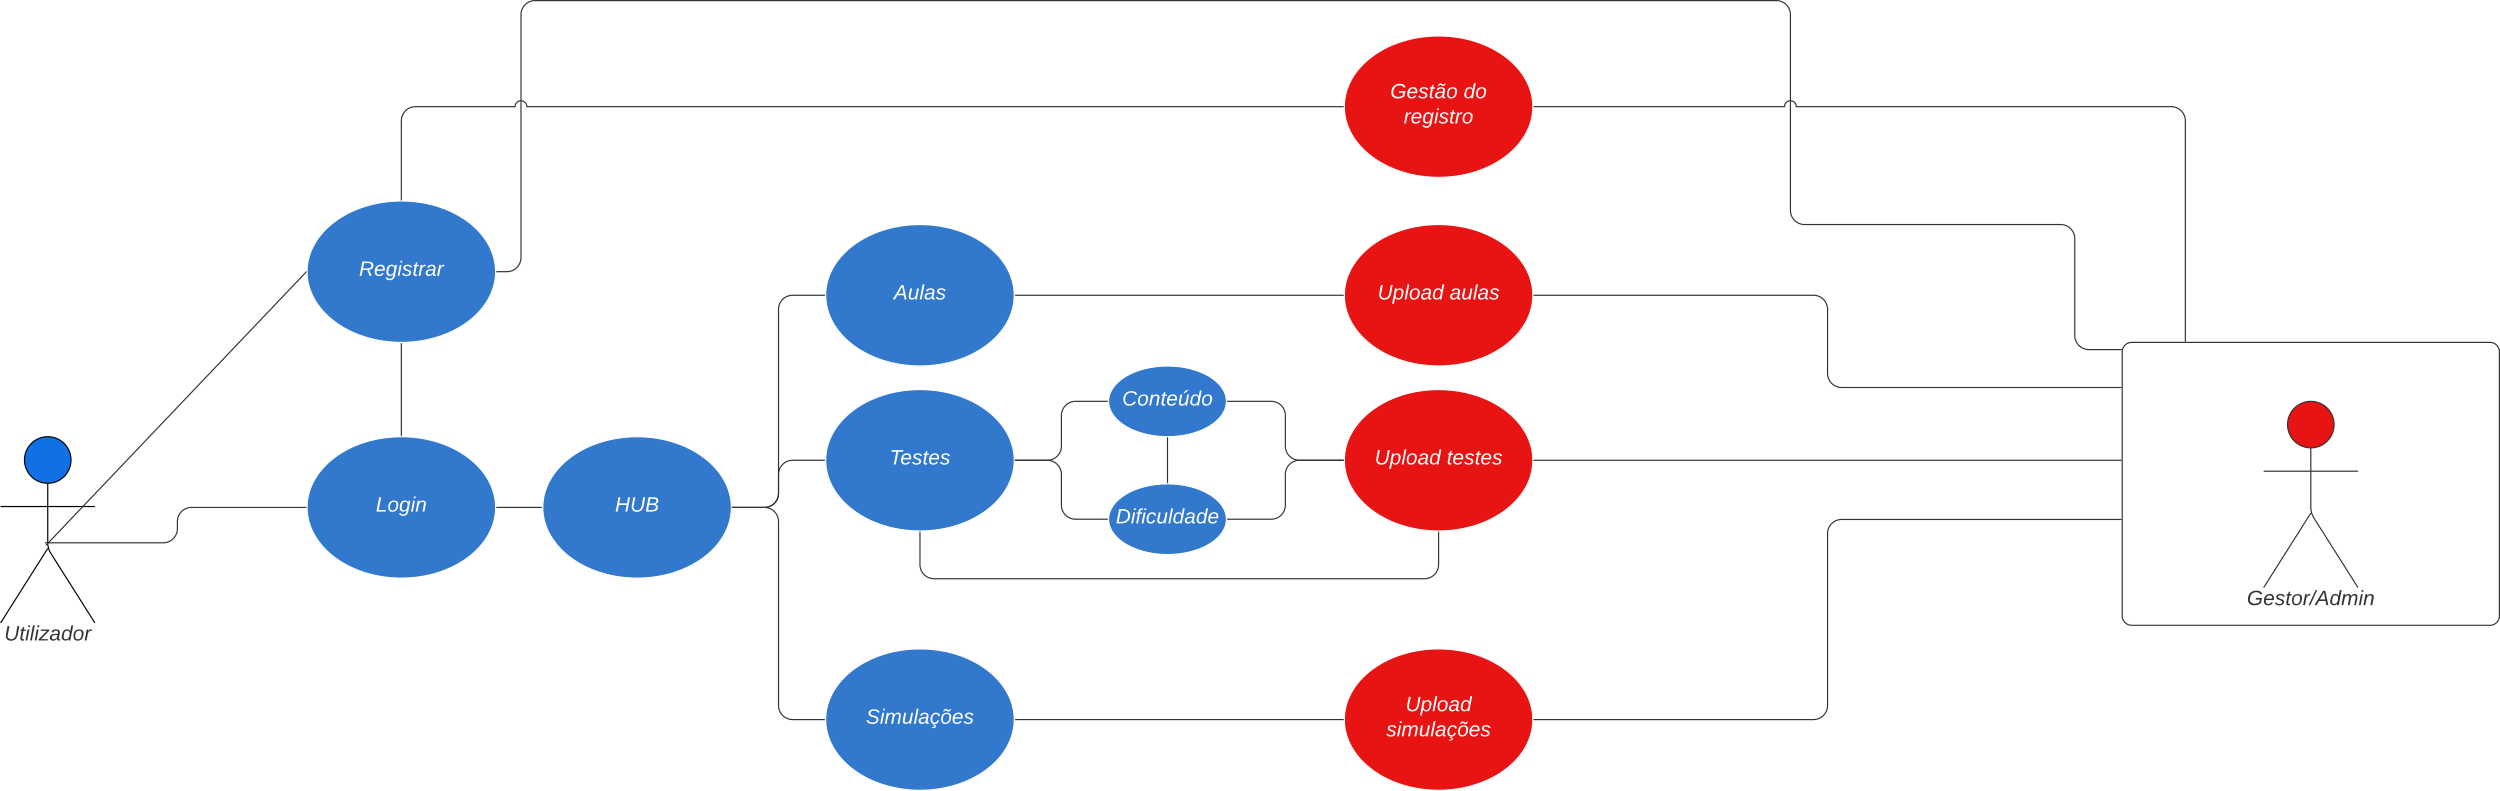 <svg xmlns="http://www.w3.org/2000/svg" xmlns:xlink="http://www.w3.org/1999/xlink" xmlns:lucid="lucid" width="2121" height="671"><g transform="translate(-179.5 -109.5)" lucid:page-tab-id=".Q4MUjXso07N"><path d="M0 0h3603.45v1760H0z" fill="#fff"/><path d="M1980 408a8 8 0 0 1 8-8h304a8 8 0 0 1 8 8v224a8 8 0 0 1-8 8h-304a8 8 0 0 1-8-8z" stroke="#333" fill-opacity="0"/><path d="M239.75 499.75c0 10.9-8.84 19.75-19.75 19.75-10.9 0-19.75-8.84-19.75-19.75 0-10.9 8.84-19.75 19.75-19.75 10.9 0 19.75 8.84 19.75 19.75z" stroke="#000" fill="#1071e5"/><path d="M220 519.5v50.3a17.25 17.25 0 0 0 2.67 9.23L260 638m-40-63.2L180 638m0-98.75h80" stroke="#000" fill="none"/><path d="M180 485a5 5 0 0 1 5-5h70a5 5 0 0 1 5 5v170a5 5 0 0 1-5 5h-70a5 5 0 0 1-5-5z" fill="none"/><use xlink:href="#a" transform="matrix(1,0,0,1,100,638) translate(83.086 14.889)"/><path d="M600 340c0 33.14-35.82 60-80 60s-80-26.86-80-60 35.82-60 80-60 80 26.86 80 60z" stroke="#fff" fill="#3278cc"/><use xlink:href="#b" transform="matrix(1,0,0,1,464,304) translate(20.049 39.556)"/><path d="M220.85 569.64l218.3-229.28M220.86 569.63l-2.42 2.54" stroke="#333" fill="none"/><path d="M439.5 340V340.7l-.7-.66.72-.75z" stroke="#333" stroke-width=".05" fill="#333"/><path d="M600 540c0 33.14-35.82 60-80 60s-80-26.86-80-60 35.82-60 80-60 80 26.86 80 60z" stroke="#fff" fill="#3278cc"/><use xlink:href="#c" transform="matrix(1,0,0,1,464,504) translate(34.296 39.556)"/><path d="M221 570h97a12 12 0 0 0 12-12v-6a12 12 0 0 1 12-12h97M221.02 570h-3.5" stroke="#333" fill="none"/><path d="M439.5 540V540.47h-.5v-.96h.5z" stroke="#333" stroke-width=".05" fill="#333"/><path d="M639 540h-38" stroke="#333" fill="none"/><path d="M639.5 540V540.47h-.5v-.96h.5zM601 540.48h-.5v-.95h.5z" stroke="#333" stroke-width=".05" fill="#333"/><path d="M800 540c0 33.14-35.82 60-80 60s-80-26.86-80-60 35.82-60 80-60 80 26.86 80 60z" stroke="#fff" fill="#3278cc"/><use xlink:href="#d" transform="matrix(1,0,0,1,664,504) translate(37.284 39.556)"/><path d="M1040 500c0 33.14-35.82 60-80 60s-80-26.86-80-60 35.82-60 80-60 80 26.86 80 60z" stroke="#fff" fill="#3278cc"/><use xlink:href="#e" transform="matrix(1,0,0,1,904,464) translate(30.173 39.556)"/><path d="M1040 360c0 33.14-35.82 60-80 60s-80-26.86-80-60 35.82-60 80-60 80 26.86 80 60z" stroke="#fff" fill="#3278cc"/><use xlink:href="#f" transform="matrix(1,0,0,1,904,324) translate(33.802 39.556)"/><path d="M1040 720c0 33.14-35.82 60-80 60s-80-26.86-80-60 35.82-60 80-60 80 26.86 80 60z" stroke="#fff" fill="#3278cc"/><use xlink:href="#g" transform="matrix(1,0,0,1,904,684) translate(10.148 39.556)"/><path d="M1480 360c0 33.14-35.82 60-80 60s-80-26.86-80-60 35.82-60 80-60 80 26.86 80 60z" stroke="#fff" fill="#e81313"/><use xlink:href="#h" transform="matrix(1,0,0,1,1344,324) translate(4.222 39.556)"/><use xlink:href="#i" transform="matrix(1,0,0,1,1344,324) translate(65.358 39.556)"/><path d="M1480 500c0 33.14-35.82 60-80 60s-80-26.86-80-60 35.82-60 80-60 80 26.86 80 60z" stroke="#fff" fill="#e81313"/><use xlink:href="#h" transform="matrix(1,0,0,1,1344,464) translate(1.728 39.556)"/><use xlink:href="#j" transform="matrix(1,0,0,1,1344,464) translate(62.864 39.556)"/><path d="M1480 720c0 33.14-35.82 60-80 60s-80-26.86-80-60 35.82-60 80-60 80 26.86 80 60z" stroke="#fff" fill="#e81313"/><use xlink:href="#k" transform="matrix(1,0,0,1,1344,684) translate(27.901 28.889)"/><use xlink:href="#l" transform="matrix(1,0,0,1,1344,684) translate(11.63 50.222)"/><path d="M1220 450c0 16.57-22.4 30-50 30s-50-13.43-50-30 22.4-30 50-30 50 13.43 50 30z" stroke="#fff" fill="#3278cc"/><use xlink:href="#m" transform="matrix(1,0,0,1,1135,432) translate(-3.494 21.556)"/><path d="M1220 550c0 16.57-22.4 30-50 30s-50-13.43-50-30 22.4-30 50-30 50 13.43 50 30z" stroke="#fff" fill="#3278cc"/><use xlink:href="#n" transform="matrix(1,0,0,1,1135,532) translate(-8.852 21.556)"/><path d="M801 540h27a12 12 0 0 0 12-12V372a12 12 0 0 1 12-12h27" stroke="#333" fill="none"/><path d="M801 540.48h-.5v-.95h.5zM879.5 360V360.47h-.5v-.96h.5z" stroke="#333" stroke-width=".05" fill="#333"/><path d="M801 540h27a12 12 0 0 0 12-12v-16a12 12 0 0 1 12-12h27" stroke="#333" fill="none"/><path d="M801 540.48h-.5v-.95h.5zM879.5 500V500.47h-.5v-.96h.5z" stroke="#333" stroke-width=".05" fill="#333"/><path d="M801 540h27a12 12 0 0 1 12 12v156a12 12 0 0 0 12 12h27" stroke="#333" fill="none"/><path d="M801 540.48h-.5v-.95h.5zM879.5 720V720.47h-.5v-.96h.5z" stroke="#333" stroke-width=".05" fill="#333"/><path d="M1319 720h-278" stroke="#333" fill="none"/><path d="M1319.5 720V720.47h-.5v-.96h.52zM1041 720.48h-.52l.02-.47V719.53h.5z" stroke="#333" stroke-width=".05" fill="#333"/><path d="M1481 360h237a12 12 0 0 1 12 12v54.26a12 12 0 0 0 12 12h237" stroke="#333" fill="none"/><path d="M1481 360.48h-.52l.02-.47V359.53h.5zM1979.5 438.73h-.5v-.95h.5z" stroke="#333" stroke-width=".05" fill="#333"/><path d="M1481 500h498" stroke="#333" fill="none"/><path d="M1481 500.48h-.52l.02-.47V499.53h.5zM1979.5 500.48h-.5v-.96h.5z" stroke="#333" stroke-width=".05" fill="#333"/><path d="M1481 720h237a12 12 0 0 0 12-12V562.22a12 12 0 0 1 12-12h237" stroke="#333" fill="none"/><path d="M1481 720.48h-.52l.02-.47V719.53h.5zM1979.5 550.7h-.5v-.95h.5z" stroke="#333" stroke-width=".05" fill="#333"/><path d="M1319 500h-37a12 12 0 0 1-12-12v-26a12 12 0 0 0-12-12h-37" stroke="#333" fill="none"/><path d="M1319.5 500V500.47h-.5v-.96h.52zM1221 450.48h-.52l.02-.48-.02-.48h.53z" stroke="#333" stroke-width=".05" fill="#333"/><path d="M1400 561v27.5a12 12 0 0 1-12 12H972a12 12 0 0 1-12-12V561" stroke="#333" fill="none"/><path d="M1400 560.5h.47v.5h-.94v-.5zM960 560.5h.48v.5h-.96v-.5z" stroke="#333" stroke-width=".05" fill="#333"/><path d="M1319 500h-37a12 12 0 0 0-12 12v26a12 12 0 0 1-12 12h-37" stroke="#333" fill="none"/><path d="M1319.5 500V500.47h-.5v-.96h.52zM1221 550.48h-.52l.02-.48-.02-.48h.53z" stroke="#333" stroke-width=".05" fill="#333"/><path d="M1170 481v38" stroke="#333" fill="none"/><path d="M1170 480.5l.47-.02v.53h-.94v-.52zM1170.47 519.52l-.47-.02-.47.02V519h.94z" stroke="#333" stroke-width=".05" fill="#333"/><path d="M1119 450h-27a12 12 0 0 0-12 12v26a12 12 0 0 1-12 12h-27" stroke="#333" fill="none"/><path d="M1119.5 450l.02.48h-.53v-.96h.52zM1041 500.48h-.52l.02-.47V499.53h.5z" stroke="#333" stroke-width=".05" fill="#333"/><path d="M1119 550h-27a12 12 0 0 1-12-12v-26a12 12 0 0 0-12-12h-27" stroke="#333" fill="none"/><path d="M1119.5 550l.02.48h-.53v-.96h.52zM1041 500.48h-.52l.02-.47V499.53h.5z" stroke="#333" stroke-width=".05" fill="#333"/><path d="M1319 360h-278" stroke="#333" fill="none"/><path d="M1319.5 360V360.47h-.5v-.96h.52zM1041 360.48h-.52l.02-.47V359.53h.5z" stroke="#333" stroke-width=".05" fill="#333"/><path d="M1979.24 406.1h-27.5a12 12 0 0 1-12-12V312a12 12 0 0 0-12-12H1710.5a12 12 0 0 1-12-12V122a12 12 0 0 0-12-12h-1053a12 12 0 0 0-12 12v206a12 12 0 0 1-12 12H601" stroke="#333" fill="none"/><path d="M1979.63 406.56h-.4v-.95h.63zM601 340.48h-.5v-.95h.5z" stroke="#333" stroke-width=".05" fill="#333"/><path d="M520 401v78" stroke="#333" fill="none"/><path d="M520 400.5h.48v.5h-.96v-.5zM520.48 479.5h-.95v-.5h.96z" stroke="#333" stroke-width=".05" fill="#333"/><path d="M1480 200c0 33.14-35.82 60-80 60s-80-26.86-80-60 35.82-60 80-60 80 26.86 80 60z" stroke="#fff" fill="#e81313"/><use xlink:href="#o" transform="matrix(1,0,0,1,1344,164) translate(15.012 28.889)"/><use xlink:href="#p" transform="matrix(1,0,0,1,1344,164) translate(77.235 28.889)"/><use xlink:href="#q" transform="matrix(1,0,0,1,1344,164) translate(26.444 50.222)"/><path d="M1481 200h212.5c0-2.76 2.24-5 5-5 2.77 0 5 2.24 5 5h318.06a12 12 0 0 1 12 12v187" stroke="#333" fill="none"/><path d="M1481 200.47h-.52l.02-.46V199.54h.5zM2034.04 399.5h-.95v-.5h.94z" stroke="#333" stroke-width=".05" fill="#333"/><path d="M2159.75 469.75c0 10.9-8.84 19.75-19.75 19.75-10.9 0-19.75-8.84-19.75-19.75 0-10.9 8.84-19.75 19.75-19.75 10.9 0 19.75 8.84 19.75 19.75z" stroke="#333" fill="#e81313"/><path d="M2140 489.5v50.3a17.25 17.25 0 0 0 2.67 9.23L2180 608m-40-63.2l-40 63.2m0-98.75h80" stroke="#333" fill="none"/><path d="M2100 455a5 5 0 0 1 5-5h70a5 5 0 0 1 5 5v170a5 5 0 0 1-5 5h-70a5 5 0 0 1-5-5z" fill="none"/><g><use xlink:href="#r" transform="matrix(1,0,0,1,2020,608) translate(65.753 14.889)"/></g><path d="M1319 200H626.5c0-2.76-2.24-5-5-5s-5 2.24-5 5H532a12 12 0 0 0-12 12v67" stroke="#333" fill="none"/><path d="M1319.5 200V200.46h-.5v-.94h.52zM520.48 279.5h-.95v-.5h.96z" stroke="#333" stroke-width=".05" fill="#333"/><defs><path fill="#333" d="M62-99C39-31 123 0 170-40s38-139 58-208h34C234-144 253 4 115 4 49 4 18-43 31-112l26-136h34" id="s"/><path fill="#333" d="M51-54c-9 22 5 41 31 30L79-1C43 14 10-4 19-52l22-115H19l5-23h22l19-43h21l-9 43h35l-4 23H73" id="t"/><path fill="#333" d="M50-231l6-30h32l-6 30H50zM6 0l37-190h31L37 0H6" id="u"/><path fill="#333" d="M6 0l50-261h32L37 0H6" id="v"/><path fill="#333" d="M-8 0l5-24 140-142H31l5-24h145l-5 24L36-24h119l-5 24H-8" id="w"/><path fill="#333" d="M165-48c-4 18 1 34 23 27l-3 20c-29 8-62 0-52-35h-2C116-14 99 4 63 4 30 4 8-16 8-49c0-68 71-67 138-67 10-26 0-56-31-54-26 1-42 9-47 31l-32-5c8-67 160-71 144 15-5 28-9 54-15 81zM42-50c3 52 80 24 89-6 7-12 7-24 11-38-47 1-103-4-100 44" id="x"/><path fill="#333" d="M133-28C103 26-5 8 13-77c13-62 24-115 90-117 29-1 46 15 56 35l19-102h32L160 0h-30zM45-64c-2 27 10 43 35 43 54-1 69-50 69-103 0-29-15-46-42-46-53-1-58 58-62 106" id="y"/><path fill="#333" d="M30-147c31-64 166-65 159 27C183-49 158 1 86 4 9 8 1-88 30-147zM88-20c53 0 68-48 68-100 0-31-11-51-44-50-52 1-68 46-68 97 0 32 13 53 44 53" id="z"/><path fill="#333" d="M66-151c12-25 30-51 66-40l-6 26C45-176 58-65 38 0H6l36-190h30" id="A"/><g id="a"><use transform="matrix(0.049,0,0,0.049,0,0)" xlink:href="#s"/><use transform="matrix(0.049,0,0,0.049,12.79,0)" xlink:href="#t"/><use transform="matrix(0.049,0,0,0.049,17.728,0)" xlink:href="#u"/><use transform="matrix(0.049,0,0,0.049,21.63,0)" xlink:href="#v"/><use transform="matrix(0.049,0,0,0.049,25.531,0)" xlink:href="#u"/><use transform="matrix(0.049,0,0,0.049,29.432,0)" xlink:href="#w"/><use transform="matrix(0.049,0,0,0.049,38.321,0)" xlink:href="#x"/><use transform="matrix(0.049,0,0,0.049,48.198,0)" xlink:href="#y"/><use transform="matrix(0.049,0,0,0.049,58.074,0)" xlink:href="#z"/><use transform="matrix(0.049,0,0,0.049,67.951,0)" xlink:href="#A"/></g><path fill="#fff" d="M249-183c0 48-29 72-75 77L221 0h-36l-43-103H65L45 0H11l48-248c83 2 190-17 190 65zm-34 3c0-55-74-39-127-41l-18 92c63-1 145 13 145-51" id="B"/><path fill="#fff" d="M111-194c62-3 86 47 72 106H45c-7 38 6 69 45 68 27-1 43-14 53-32l24 11C152-15 129 4 87 4 38 3 12-23 12-71c0-70 32-119 99-123zm44 81c14-66-71-72-95-28-4 8-8 17-11 28h106" id="C"/><path fill="#fff" d="M103-194c29 0 47 14 56 36 2-11 5-23 8-32h30L160-5C157 61 82 97 21 62 9 55 4 45 1 30l28-7c7 42 83 31 92-3 4-16 9-38 13-55-13 20-29 36-62 36-40 0-60-25-60-64 0-71 23-131 91-131zm4 24c-53 0-58 54-61 104-2 27 10 44 36 44 49 0 65-50 67-102 1-29-15-46-42-46" id="D"/><path fill="#fff" d="M50-231l6-30h32l-6 30H50zM6 0l37-190h31L37 0H6" id="E"/><path fill="#fff" d="M55-144c13 50 104 24 104 88C159 21 15 23 1-39l26-10c6 40 102 42 102-4-13-50-104-23-104-87 0-71 143-71 148-8l-29 4c-5-35-85-37-89 0" id="F"/><path fill="#fff" d="M51-54c-9 22 5 41 31 30L79-1C43 14 10-4 19-52l22-115H19l5-23h22l19-43h21l-9 43h35l-4 23H73" id="G"/><path fill="#fff" d="M66-151c12-25 30-51 66-40l-6 26C45-176 58-65 38 0H6l36-190h30" id="H"/><path fill="#fff" d="M165-48c-4 18 1 34 23 27l-3 20c-29 8-62 0-52-35h-2C116-14 99 4 63 4 30 4 8-16 8-49c0-68 71-67 138-67 10-26 0-56-31-54-26 1-42 9-47 31l-32-5c8-67 160-71 144 15-5 28-9 54-15 81zM42-50c3 52 80 24 89-6 7-12 7-24 11-38-47 1-103-4-100 44" id="I"/><g id="b"><use transform="matrix(0.049,0,0,0.049,0,0)" xlink:href="#B"/><use transform="matrix(0.049,0,0,0.049,12.79,0)" xlink:href="#C"/><use transform="matrix(0.049,0,0,0.049,22.667,0)" xlink:href="#D"/><use transform="matrix(0.049,0,0,0.049,32.543,0)" xlink:href="#E"/><use transform="matrix(0.049,0,0,0.049,36.444,0)" xlink:href="#F"/><use transform="matrix(0.049,0,0,0.049,45.333,0)" xlink:href="#G"/><use transform="matrix(0.049,0,0,0.049,50.272,0)" xlink:href="#H"/><use transform="matrix(0.049,0,0,0.049,56.148,0)" xlink:href="#I"/><use transform="matrix(0.049,0,0,0.049,66.025,0)" xlink:href="#H"/></g><path fill="#fff" d="M11 0l48-248h34L50-27h125l-5 27H11" id="J"/><path fill="#fff" d="M30-147c31-64 166-65 159 27C183-49 158 1 86 4 9 8 1-88 30-147zM88-20c53 0 68-48 68-100 0-31-11-51-44-50-52 1-68 46-68 97 0 32 13 53 44 53" id="K"/><path fill="#fff" d="M67-158c22-48 132-52 116 29L158 0h-32l25-140c3-38-53-32-70-12C52-117 51-52 38 0H6l36-190h30" id="L"/><g id="c"><use transform="matrix(0.049,0,0,0.049,0,0)" xlink:href="#J"/><use transform="matrix(0.049,0,0,0.049,9.877,0)" xlink:href="#K"/><use transform="matrix(0.049,0,0,0.049,19.753,0)" xlink:href="#D"/><use transform="matrix(0.049,0,0,0.049,29.63,0)" xlink:href="#E"/><use transform="matrix(0.049,0,0,0.049,33.531,0)" xlink:href="#L"/></g><path fill="#fff" d="M179 0l23-115H67L45 0H11l48-248h34L72-143h135l21-105h32L212 0h-33" id="M"/><path fill="#fff" d="M62-99C39-31 123 0 170-40s38-139 58-208h34C234-144 253 4 115 4 49 4 18-43 31-112l26-136h34" id="N"/><path fill="#fff" d="M219-77C219 17 104-2 11 0l48-248c73 2 169-15 169 57 0 38-24 54-60 60 29 5 51 21 51 54zm-26-111c0-44-62-31-105-33l-16 79c55 0 121 9 121-46zm-7 110c-1-49-69-36-119-38L50-27c61-1 137 12 136-51" id="O"/><g id="d"><use transform="matrix(0.049,0,0,0.049,0,0)" xlink:href="#M"/><use transform="matrix(0.049,0,0,0.049,12.79,0)" xlink:href="#N"/><use transform="matrix(0.049,0,0,0.049,25.58,0)" xlink:href="#O"/></g><path fill="#fff" d="M151-220L108 0H75l42-220H32l6-28h203l-5 28h-85" id="P"/><g id="e"><use transform="matrix(0.049,0,0,0.049,0,0)" xlink:href="#P"/><use transform="matrix(0.049,0,0,0.049,9.185,0)" xlink:href="#C"/><use transform="matrix(0.049,0,0,0.049,19.062,0)" xlink:href="#F"/><use transform="matrix(0.049,0,0,0.049,27.951,0)" xlink:href="#G"/><use transform="matrix(0.049,0,0,0.049,32.889,0)" xlink:href="#C"/><use transform="matrix(0.049,0,0,0.049,42.765,0)" xlink:href="#F"/></g><path fill="#fff" d="M187 0l-14-72H61L19 0h-37l149-248h38L221 0h-34zm-19-99l-22-123L76-99h92" id="Q"/><path fill="#fff" d="M67 3c-93-2-31-127-26-193h32L48-50c-3 39 53 32 70 12 30-34 30-101 43-152h32L157 0h-30c1-10 6-24 4-33-14 20-29 37-64 36" id="R"/><path fill="#fff" d="M6 0l50-261h32L37 0H6" id="S"/><g id="f"><use transform="matrix(0.049,0,0,0.049,0,0)" xlink:href="#Q"/><use transform="matrix(0.049,0,0,0.049,11.852,0)" xlink:href="#R"/><use transform="matrix(0.049,0,0,0.049,21.728,0)" xlink:href="#S"/><use transform="matrix(0.049,0,0,0.049,25.63,0)" xlink:href="#I"/><use transform="matrix(0.049,0,0,0.049,35.506,0)" xlink:href="#F"/></g><path fill="#fff" d="M194-120c59 52 2 134-86 124-53-6-90-18-98-63l31-7c8 30 29 43 70 43 46 0 84-17 71-62-32-43-135-20-137-98-3-89 178-90 191-16l-30 9c-8-48-127-53-127 5 0 53 81 35 115 65" id="T"/><path fill="#fff" d="M248-111c6-24 9-61-24-58-72 9-57 108-77 169h-31l26-142c3-37-50-30-64-10C52-115 50-51 37 0H6l36-190h30c-1 10-6 24-4 32 13-43 101-52 105 5 13-22 29-41 61-41 90 0 28 129 23 194h-31" id="U"/><path fill="#fff" d="M44-68c0 29 11 47 38 47 30 0 42-19 51-41l28 9C148-21 126 4 82 4 31 4 10-29 12-85c3-77 74-140 146-93 12 8 15 23 18 40l-31 5c-1-22-13-36-36-36-52 0-65 49-65 101zM85 43c0-13-18-15-31-12L71 0h19L80 17c16 1 28 8 28 24 0 34-40 36-72 32l4-16c19 4 44 4 45-14" id="V"/><path fill="#fff" d="M31-147c31-64 166-65 159 27C184-49 159 1 87 4 10 8 2-88 31-147zM89-20c53 0 68-48 68-100 0-31-11-51-44-50-52 1-68 46-68 97 0 32 13 53 44 53zm98-238c-8 21-15 46-44 47-22 0-30-19-50-21-14 0-21 10-25 21H52c8-21 14-47 44-47 22 0 32 18 50 21 13-1 21-10 25-21h16" id="W"/><g id="g"><use transform="matrix(0.049,0,0,0.049,0,0)" xlink:href="#T"/><use transform="matrix(0.049,0,0,0.049,11.852,0)" xlink:href="#E"/><use transform="matrix(0.049,0,0,0.049,15.753,0)" xlink:href="#U"/><use transform="matrix(0.049,0,0,0.049,30.519,0)" xlink:href="#R"/><use transform="matrix(0.049,0,0,0.049,40.395,0)" xlink:href="#S"/><use transform="matrix(0.049,0,0,0.049,44.296,0)" xlink:href="#I"/><use transform="matrix(0.049,0,0,0.049,54.173,0)" xlink:href="#V"/><use transform="matrix(0.049,0,0,0.049,63.062,0)" xlink:href="#W"/><use transform="matrix(0.049,0,0,0.049,72.938,0)" xlink:href="#C"/><use transform="matrix(0.049,0,0,0.049,82.815,0)" xlink:href="#F"/></g><path fill="#fff" d="M67-162c32-53 139-36 121 50C175-51 163 2 97 4 68 4 52-11 42-31 38 6 28 39 22 75H-9l50-265h29c-1 10 0 20-3 28zm89 36c0-26-10-43-35-43-54 0-67 50-69 103-1 29 14 45 42 46 53 0 62-58 62-106" id="X"/><path fill="#fff" d="M133-28C103 26-5 8 13-77c13-62 24-115 90-117 29-1 46 15 56 35l19-102h32L160 0h-30zM45-64c-2 27 10 43 35 43 54-1 69-50 69-103 0-29-15-46-42-46-53-1-58 58-62 106" id="Y"/><g id="h"><use transform="matrix(0.049,0,0,0.049,0,0)" xlink:href="#N"/><use transform="matrix(0.049,0,0,0.049,12.79,0)" xlink:href="#X"/><use transform="matrix(0.049,0,0,0.049,22.667,0)" xlink:href="#S"/><use transform="matrix(0.049,0,0,0.049,26.568,0)" xlink:href="#K"/><use transform="matrix(0.049,0,0,0.049,36.444,0)" xlink:href="#I"/><use transform="matrix(0.049,0,0,0.049,46.321,0)" xlink:href="#Y"/></g><g id="i"><use transform="matrix(0.049,0,0,0.049,0,0)" xlink:href="#I"/><use transform="matrix(0.049,0,0,0.049,9.877,0)" xlink:href="#R"/><use transform="matrix(0.049,0,0,0.049,19.753,0)" xlink:href="#S"/><use transform="matrix(0.049,0,0,0.049,23.654,0)" xlink:href="#I"/><use transform="matrix(0.049,0,0,0.049,33.531,0)" xlink:href="#F"/></g><g id="j"><use transform="matrix(0.049,0,0,0.049,0,0)" xlink:href="#G"/><use transform="matrix(0.049,0,0,0.049,4.938,0)" xlink:href="#C"/><use transform="matrix(0.049,0,0,0.049,14.815,0)" xlink:href="#F"/><use transform="matrix(0.049,0,0,0.049,23.704,0)" xlink:href="#G"/><use transform="matrix(0.049,0,0,0.049,28.642,0)" xlink:href="#C"/><use transform="matrix(0.049,0,0,0.049,38.519,0)" xlink:href="#F"/></g><g id="k"><use transform="matrix(0.049,0,0,0.049,0,0)" xlink:href="#N"/><use transform="matrix(0.049,0,0,0.049,12.79,0)" xlink:href="#X"/><use transform="matrix(0.049,0,0,0.049,22.667,0)" xlink:href="#S"/><use transform="matrix(0.049,0,0,0.049,26.568,0)" xlink:href="#K"/><use transform="matrix(0.049,0,0,0.049,36.444,0)" xlink:href="#I"/><use transform="matrix(0.049,0,0,0.049,46.321,0)" xlink:href="#Y"/></g><g id="l"><use transform="matrix(0.049,0,0,0.049,0,0)" xlink:href="#F"/><use transform="matrix(0.049,0,0,0.049,8.889,0)" xlink:href="#E"/><use transform="matrix(0.049,0,0,0.049,12.79,0)" xlink:href="#U"/><use transform="matrix(0.049,0,0,0.049,27.556,0)" xlink:href="#R"/><use transform="matrix(0.049,0,0,0.049,37.432,0)" xlink:href="#S"/><use transform="matrix(0.049,0,0,0.049,41.333,0)" xlink:href="#I"/><use transform="matrix(0.049,0,0,0.049,51.21,0)" xlink:href="#V"/><use transform="matrix(0.049,0,0,0.049,60.099,0)" xlink:href="#W"/><use transform="matrix(0.049,0,0,0.049,69.975,0)" xlink:href="#C"/><use transform="matrix(0.049,0,0,0.049,79.852,0)" xlink:href="#F"/></g><path fill="#fff" d="M125-24c46 0 70-25 89-51l25 16C214-24 183 4 123 4 8 4-5-146 60-208c32-50 158-61 191-5 5 7 9 14 11 22l-32 10c-9-28-33-43-69-43-74 0-108 51-108 125 0 46 24 75 72 75" id="Z"/><path fill="#fff" d="M67 3c-93-2-31-127-26-193h32L48-50c-3 39 53 32 70 12 30-34 30-101 43-152h32L157 0h-30c1-10 6-24 4-33-14 20-29 37-64 36zm28-214c10-23 31-35 45-54h38l-1 5-66 49H95" id="aa"/><g id="m"><use transform="matrix(0.049,0,0,0.049,0,0)" xlink:href="#Z"/><use transform="matrix(0.049,0,0,0.049,12.79,0)" xlink:href="#K"/><use transform="matrix(0.049,0,0,0.049,22.667,0)" xlink:href="#L"/><use transform="matrix(0.049,0,0,0.049,32.543,0)" xlink:href="#G"/><use transform="matrix(0.049,0,0,0.049,37.481,0)" xlink:href="#C"/><use transform="matrix(0.049,0,0,0.049,47.358,0)" xlink:href="#aa"/><use transform="matrix(0.049,0,0,0.049,57.235,0)" xlink:href="#Y"/><use transform="matrix(0.049,0,0,0.049,67.111,0)" xlink:href="#K"/></g><path fill="#fff" d="M248-139C247-14 144 9 11 0l48-248c105-6 190 8 189 109zm-34 0c1-70-52-87-126-82L50-27c98 7 163-21 164-112" id="ab"/><path fill="#fff" d="M76-167L44 0H12l33-167H18l4-23h27c3-47 25-81 82-69l-4 24c-35-8-44 15-46 45h37l-5 23H76" id="ac"/><path fill="#fff" d="M44-68c0 29 11 47 38 47 30 0 42-19 51-41l28 9C148-21 126 4 82 4 31 4 10-29 12-85c3-77 74-140 146-93 12 8 15 23 18 40l-31 5c-1-22-13-36-36-36-52 0-65 49-65 101" id="ad"/><g id="n"><use transform="matrix(0.049,0,0,0.049,0,0)" xlink:href="#ab"/><use transform="matrix(0.049,0,0,0.049,12.79,0)" xlink:href="#E"/><use transform="matrix(0.049,0,0,0.049,16.691,0)" xlink:href="#ac"/><use transform="matrix(0.049,0,0,0.049,21.63,0)" xlink:href="#E"/><use transform="matrix(0.049,0,0,0.049,25.531,0)" xlink:href="#ad"/><use transform="matrix(0.049,0,0,0.049,34.42,0)" xlink:href="#R"/><use transform="matrix(0.049,0,0,0.049,44.296,0)" xlink:href="#S"/><use transform="matrix(0.049,0,0,0.049,48.198,0)" xlink:href="#Y"/><use transform="matrix(0.049,0,0,0.049,58.074,0)" xlink:href="#I"/><use transform="matrix(0.049,0,0,0.049,67.951,0)" xlink:href="#Y"/><use transform="matrix(0.049,0,0,0.049,77.827,0)" xlink:href="#C"/></g><path fill="#fff" d="M52-101C46-14 166-7 216-51l9-45h-74l6-28h105l-18 87C217-12 181 4 130 4 60 4 18-31 18-101c0-106 78-167 188-146 30 6 48 27 59 54l-34 9c-10-26-31-41-67-40-75 1-107 50-112 123" id="ae"/><path fill="#fff" d="M166-48c-4 18 1 34 23 27l-3 20c-29 8-62 0-52-35h-2C117-14 100 4 64 4 31 4 9-16 9-49c0-68 71-67 138-67 10-26 0-56-31-54-26 1-42 9-47 31l-32-5c8-67 160-71 144 15-5 28-9 54-15 81zM43-50c3 52 80 24 89-6 7-12 7-24 11-38-47 1-103-4-100 44zm150-208c-8 21-15 46-44 47-22 0-30-19-50-21-14 0-21 10-25 21H58c8-21 14-47 44-47 22 0 32 18 50 21 13-1 21-10 25-21h16" id="af"/><g id="o"><use transform="matrix(0.049,0,0,0.049,0,0)" xlink:href="#ae"/><use transform="matrix(0.049,0,0,0.049,13.827,0)" xlink:href="#C"/><use transform="matrix(0.049,0,0,0.049,23.704,0)" xlink:href="#F"/><use transform="matrix(0.049,0,0,0.049,32.593,0)" xlink:href="#G"/><use transform="matrix(0.049,0,0,0.049,37.531,0)" xlink:href="#af"/><use transform="matrix(0.049,0,0,0.049,47.407,0)" xlink:href="#K"/></g><g id="p"><use transform="matrix(0.049,0,0,0.049,0,0)" xlink:href="#Y"/><use transform="matrix(0.049,0,0,0.049,9.877,0)" xlink:href="#K"/></g><g id="q"><use transform="matrix(0.049,0,0,0.049,0,0)" xlink:href="#H"/><use transform="matrix(0.049,0,0,0.049,5.877,0)" xlink:href="#C"/><use transform="matrix(0.049,0,0,0.049,15.753,0)" xlink:href="#D"/><use transform="matrix(0.049,0,0,0.049,25.63,0)" xlink:href="#E"/><use transform="matrix(0.049,0,0,0.049,29.531,0)" xlink:href="#F"/><use transform="matrix(0.049,0,0,0.049,38.42,0)" xlink:href="#G"/><use transform="matrix(0.049,0,0,0.049,43.358,0)" xlink:href="#H"/><use transform="matrix(0.049,0,0,0.049,49.235,0)" xlink:href="#K"/></g><path fill="#333" d="M52-101C46-14 166-7 216-51l9-45h-74l6-28h105l-18 87C217-12 181 4 130 4 60 4 18-31 18-101c0-106 78-167 188-146 30 6 48 27 59 54l-34 9c-10-26-31-41-67-40-75 1-107 50-112 123" id="ag"/><path fill="#333" d="M111-194c62-3 86 47 72 106H45c-7 38 6 69 45 68 27-1 43-14 53-32l24 11C152-15 129 4 87 4 38 3 12-23 12-71c0-70 32-119 99-123zm44 81c14-66-71-72-95-28-4 8-8 17-11 28h106" id="ah"/><path fill="#333" d="M55-144c13 50 104 24 104 88C159 21 15 23 1-39l26-10c6 40 102 42 102-4-13-50-104-23-104-87 0-71 143-71 148-8l-29 4c-5-35-85-37-89 0" id="ai"/><path fill="#333" d="M-20 4l123-265h28L8 4h-28" id="aj"/><path fill="#333" d="M187 0l-14-72H61L19 0h-37l149-248h38L221 0h-34zm-19-99l-22-123L76-99h92" id="ak"/><path fill="#333" d="M248-111c6-24 9-61-24-58-72 9-57 108-77 169h-31l26-142c3-37-50-30-64-10C52-115 50-51 37 0H6l36-190h30c-1 10-6 24-4 32 13-43 101-52 105 5 13-22 29-41 61-41 90 0 28 129 23 194h-31" id="al"/><path fill="#333" d="M67-158c22-48 132-52 116 29L158 0h-32l25-140c3-38-53-32-70-12C52-117 51-52 38 0H6l36-190h30" id="am"/><g id="r"><use transform="matrix(0.049,0,0,0.049,0,0)" xlink:href="#ag"/><use transform="matrix(0.049,0,0,0.049,13.827,0)" xlink:href="#ah"/><use transform="matrix(0.049,0,0,0.049,23.704,0)" xlink:href="#ai"/><use transform="matrix(0.049,0,0,0.049,32.593,0)" xlink:href="#t"/><use transform="matrix(0.049,0,0,0.049,37.531,0)" xlink:href="#z"/><use transform="matrix(0.049,0,0,0.049,47.407,0)" xlink:href="#A"/><use transform="matrix(0.049,0,0,0.049,53.284,0)" xlink:href="#aj"/><use transform="matrix(0.049,0,0,0.049,58.222,0)" xlink:href="#ak"/><use transform="matrix(0.049,0,0,0.049,70.074,0)" xlink:href="#y"/><use transform="matrix(0.049,0,0,0.049,79.951,0)" xlink:href="#al"/><use transform="matrix(0.049,0,0,0.049,94.716,0)" xlink:href="#u"/><use transform="matrix(0.049,0,0,0.049,98.617,0)" xlink:href="#am"/></g></defs></g></svg>